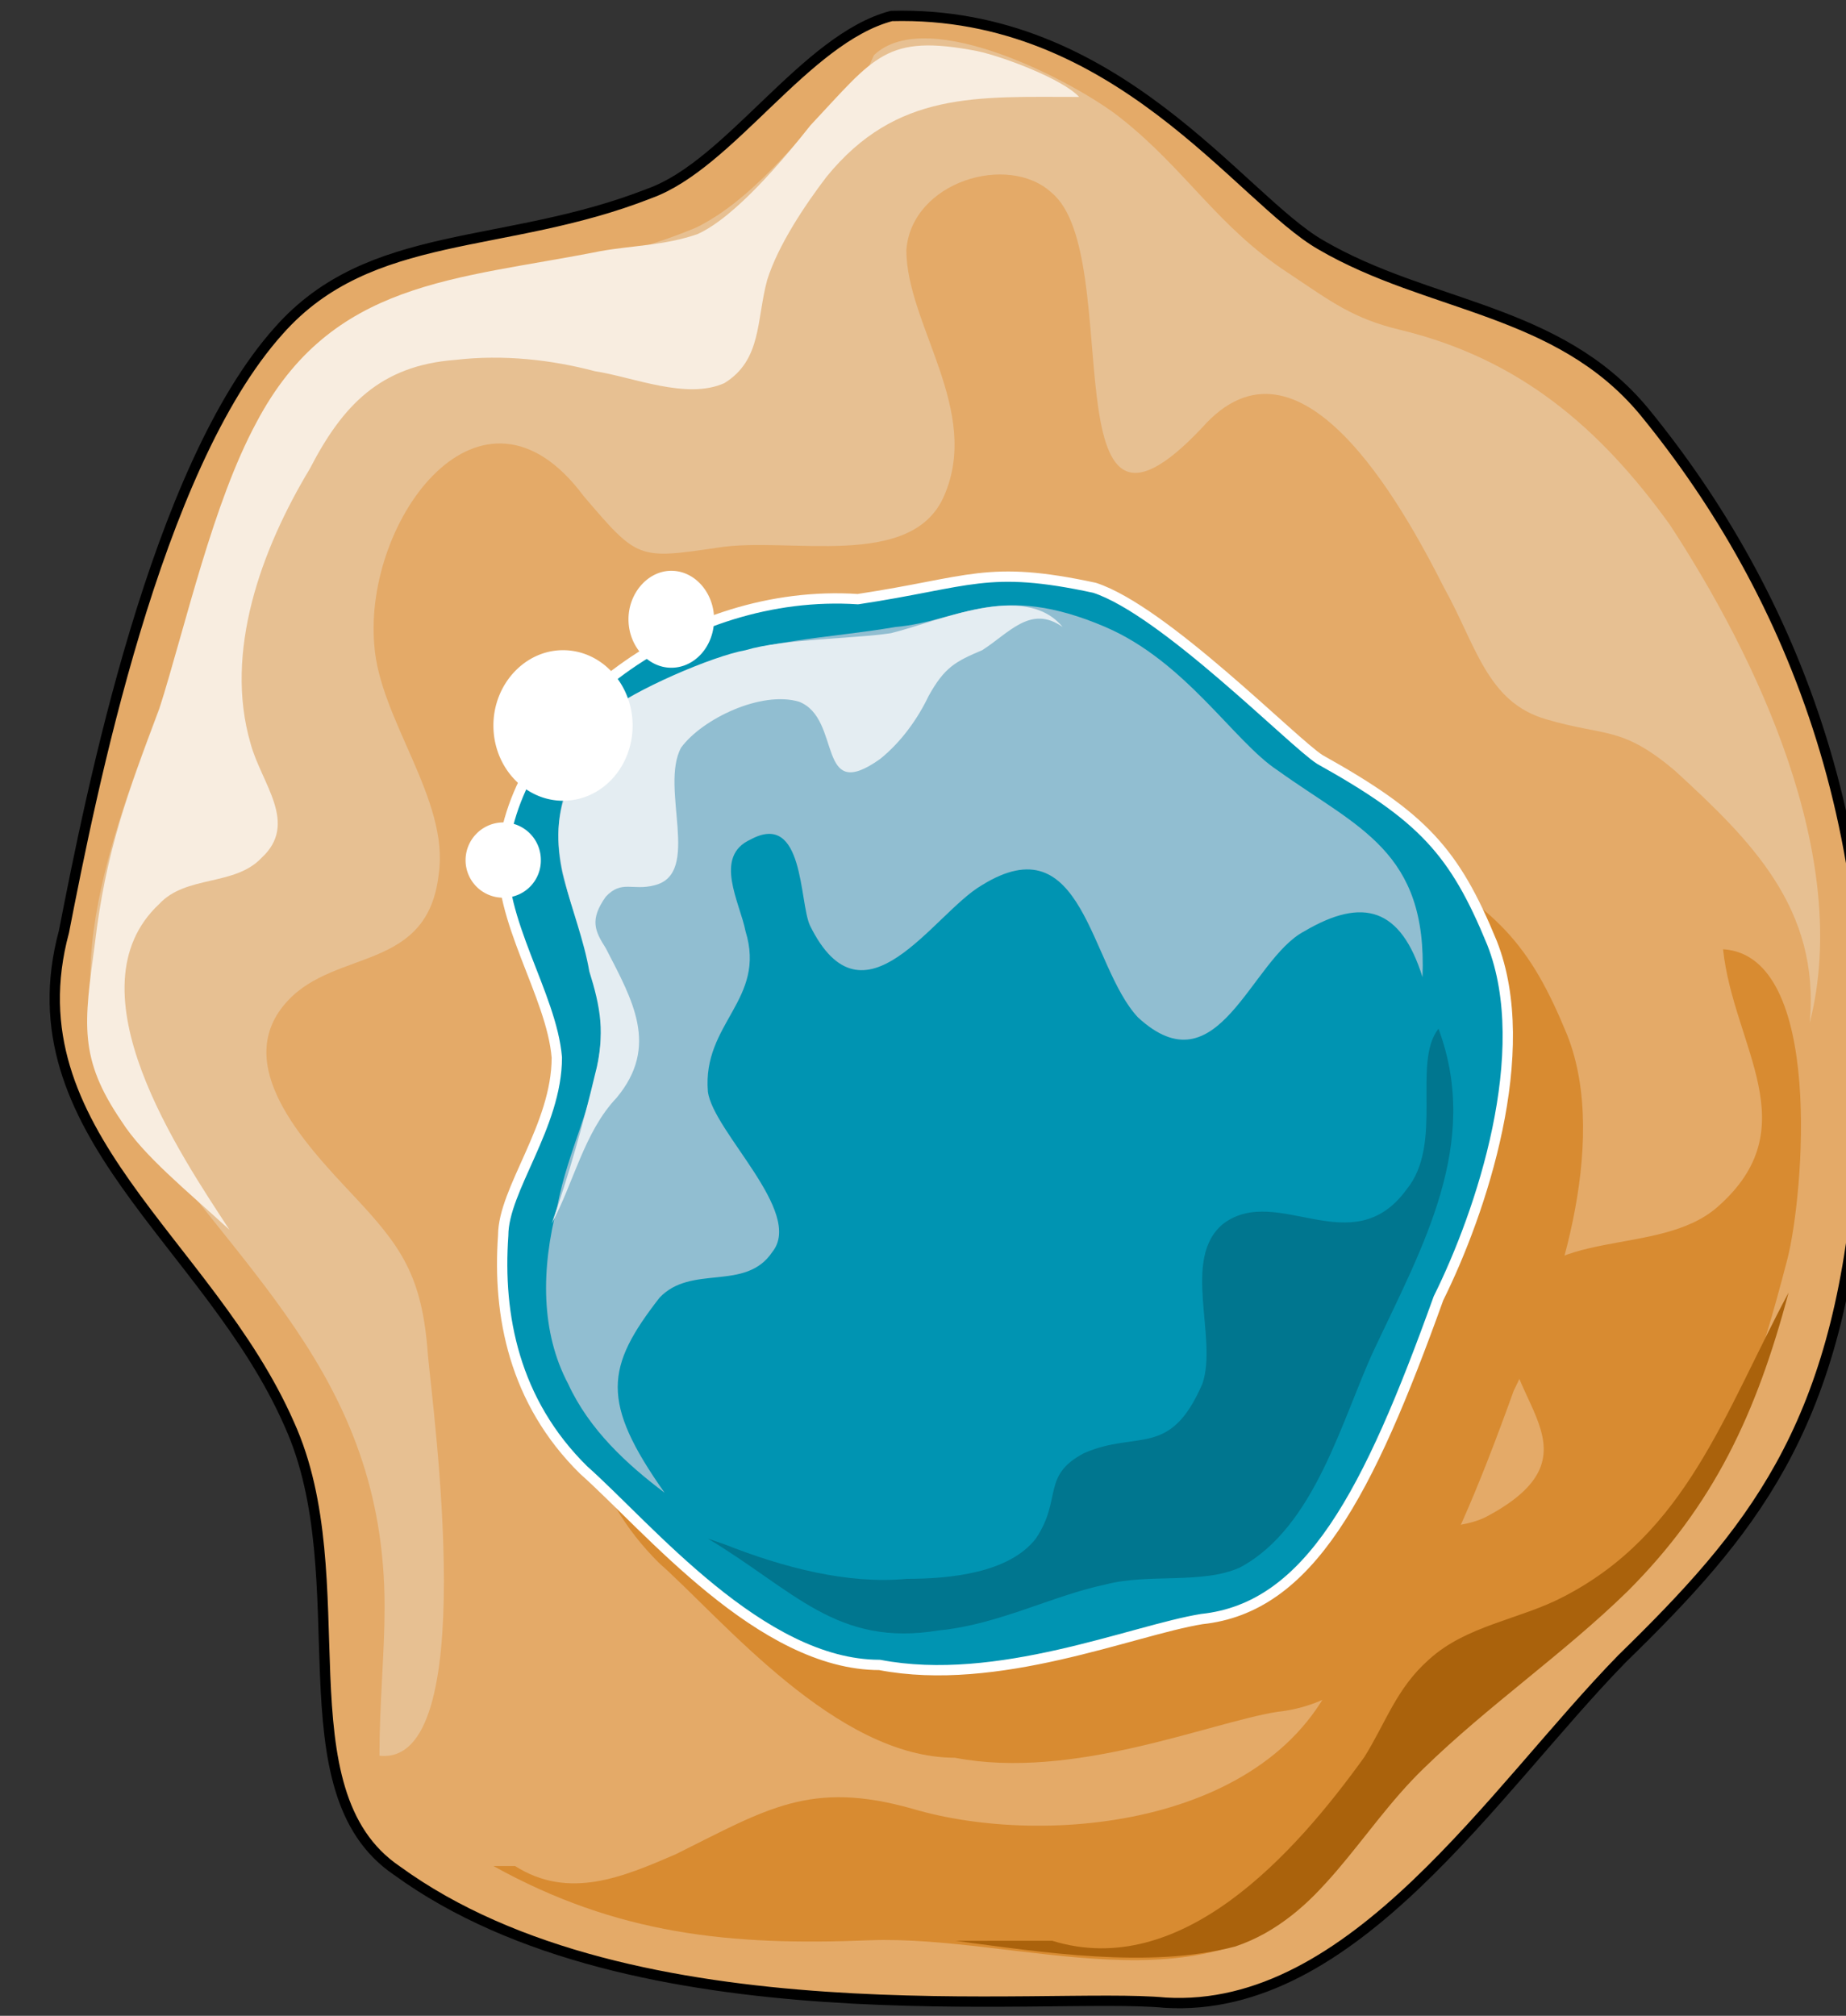 <svg xmlns="http://www.w3.org/2000/svg" version="1.0" viewBox="0 0 143.131 156.283"><rect x="0" y="0" width="143.131" height="156.283" fill="#333333" stroke="none"/><defs><clipPath clipPathUnits="userSpaceOnUse" id="a"><path d="M3.118.16h142.953v156.385H3.118z"/></clipPath></defs><path clip-path="url(#a)" d="M90.345 155.266c14.591.88 25.425-16.43 35.419-26.664 9.994-9.754 16.67-17.75 18.349-37.257 2.878-25.745-5.037-45.293-16.67-59.484-6.676-7.995-16.67-7.995-25.025-12.873C96.182 15.431 86.588.76 69.118 1.24 62.442 3 56.606 12.752 50.37 14.991c-11.273 4.437-21.666 2.638-28.742 10.633-9.594 10.674-14.591 35.979-16.67 46.612-4.197 15.55 11.233 23.986 17.47 38.177 5.436 11.993-.8 28.423 8.354 34.62 18.31 13.311 50.41 9.353 59.564 10.233z" fill="#e4aa68" fill-rule="evenodd" fill-opacity="1" stroke="none"/><path d="M99.02 132.72c8.355-.88 12.912-9.794 18.349-24.905 3.318-6.676 7.475-19.109 4.157-27.544-2.918-7.115-5.396-9.794-13.352-14.231-2.078-1.36-12.072-11.593-17.469-13.352-8.355-1.799-9.594-.44-18.349.88-13.352-.88-26.264 8.914-27.503 19.588-.44 5.316 3.758 11.113 4.157 15.99 0 5.317-4.157 10.234-4.157 13.792-.44 6.236.84 12.872 6.236 18.229 4.997 4.437 13.752 15.11 22.946 15.11 9.155 1.76 19.588-2.678 24.985-3.557z" fill="#d88b31" fill-rule="evenodd" fill-opacity="1" stroke="none"/><path d="M93.184 125.524c8.354-.88 12.912-9.754 18.348-24.865 3.318-6.676 7.476-19.108 4.158-27.543-2.918-7.116-5.397-9.794-13.352-14.232-2.079-1.319-12.073-11.553-17.47-13.312-8.354-1.799-9.594-.44-18.348.88-13.352-.88-26.264 8.874-27.504 19.548-.44 5.317 3.758 11.113 4.158 15.99 0 5.317-4.158 10.234-4.158 13.792-.44 6.196.84 12.872 6.237 18.189 4.997 4.437 13.751 15.11 22.946 15.11 9.154 1.76 19.588-2.678 24.985-3.557z" fill="#0094b2" fill-rule="evenodd" fill-opacity="1" stroke="none"/><path d="M67.36 5.197C63.6 8.275 59.443 14.95 54.006 17.629c-6.236 2.639-13.312 3.518-19.588 5.317-13.352 3.558-16.67 17.31-21.267 29.742-3.318 9.314-9.594 23.066-3.758 32.38 8.755 13.312 20.428 21.308 20.428 39.536 0 3.518-.4 7.516-.4 11.514 7.915.879 4.158-26.624 3.758-31.062-.44-6.196-2.079-8.435-5.837-12.432-3.757-3.998-9.594-10.194-4.997-15.071 3.758-3.998 10.834-2.239 11.673-9.794.84-5.757-4.597-11.993-4.997-17.75-.84-9.753 8.315-22.186 16.23-11.552 4.198 4.917 4.198 4.917 10.434 3.997 5.437-.88 14.991 1.8 17.51-3.997 2.918-6.636-2.919-13.312-2.919-19.069.4-5.317 7.916-7.555 11.274-4.437 5.836 4.877-.44 31.061 11.673 18.189 7.475-8.435 15.39 5.796 18.748 12.432 2.479 4.438 3.318 8.875 7.915 10.194 4.598 1.36 5.837.48 9.994 3.998 5.837 5.357 11.273 10.673 10.434 19.548 3.318-12.872-4.158-28.423-10.833-38.617-5.437-7.555-11.673-12.872-20.868-15.11-3.718-.88-5.397-2.2-8.755-4.438-5.396-3.518-7.915-7.995-12.912-11.953C83.63 6.516 71.957.28 67.76 4.277z" fill="#e7c092" fill-rule="evenodd" fill-opacity="1" stroke="none"/><path d="M17.79 95.342c-3.359-3.078-6.677-5.756-8.356-8.395-3.358-4.917-2.918-7.555-2.078-13.791.839-7.076 2.478-11.513 4.997-18.19 2.078-6.635 4.157-15.95 7.515-22.186 5.836-11.073 15.43-11.073 26.704-13.312 2.478-.44 4.997-.44 7.515-1.319 2.918-1.32 6.636-5.757 8.755-8.435 4.997-5.317 5.836-7.116 12.912-5.756 2.079.44 6.676 2.198 7.915 3.557-7.915 0-14.151-.48-19.588 6.197-1.679 2.198-3.758 5.316-4.597 7.995-.84 3.078-.4 6.196-3.318 7.995-2.918 1.32-7.116-.48-10.034-.92-3.318-.879-7.076-1.319-10.833-.879-5.837.44-8.755 3.558-11.274 8.435-3.757 6.236-6.676 14.191-4.597 21.307.84 3.118 3.758 6.196.84 8.875-2.079 2.198-5.837 1.319-7.915 3.558-7.116 6.636 1.678 19.508 5.436 25.264z" fill="#f8ede0" fill-rule="evenodd" fill-opacity="1" stroke="none"/><path d="M85.708 48.61c-8.315-3.557-11.233-.44-16.27 0-5.397.92-10.394.92-15.39 3.119-7.076 2.678-12.113 8.475-10.434 16.03 1.239 4.877 3.358 7.995 2.918 13.312-.4 4.437-2.479 7.995-3.318 12.432-1.28 4.917-1.28 9.794.84 13.792 1.638 3.558 4.557 6.236 7.475 8.435-4.997-7.076-4.557-9.754-.4-15.111 2.479-2.638 6.676-.44 8.755-3.558 2.478-3.078-4.598-9.314-4.997-12.432-.44-5.317 4.557-7.116 2.918-12.433-.44-2.238-2.519-5.796.4-7.115 4.157-2.24 3.757 4.877 4.597 6.676 4.157 8.434 9.554-.92 13.312-3.119 7.915-4.917 8.355 6.197 12.113 10.234 6.236 5.757 8.714-4.477 12.912-6.676 4.557-2.678 7.475-1.799 9.154 3.558.4-9.794-4.997-11.553-11.233-16.03-3.358-2.199-7.116-8.435-13.352-11.113z" fill="#91bed1" fill-rule="evenodd" fill-opacity="1" stroke="none"/><path d="M54.887 119.288c6.676 3.997 9.994 8.435 17.909 7.115 4.597-.44 8.755-2.678 12.912-3.557 3.358-.88 7.516 0 10.434-1.32 5.836-3.118 7.915-11.553 10.393-16.87 3.758-7.995 8.315-15.99 4.997-24.904-2.078 2.678.44 8.914-2.478 12.472-4.198 5.757-9.994-.48-14.191 2.639-3.318 2.678-.4 8.874-1.64 12.432-2.518 5.796-4.996 3.558-9.154 5.357-3.358 1.759-1.679 3.558-3.758 6.636-2.078 2.678-6.676 3.118-9.994 3.118-4.597.44-9.594-.88-14.151-2.679z" fill="#00768f" fill-rule="evenodd" fill-opacity="1" stroke="none"/><path d="M44.053 61.083c-2.118 4.877.8 9.354 1.64 14.231.839 2.679 1.279 4.877.439 7.996-.84 3.557-2.079 7.995-3.358 11.553 1.68-3.079 2.519-7.116 5.037-9.755 3.318-3.997 1.24-7.555-.84-11.593-.839-1.319-1.279-2.198 0-3.997 1.24-1.32 2.08-.44 3.758-.88 3.718-.88.4-7.555 2.079-10.673 1.639-2.239 6.236-4.437 9.154-3.558 3.358 1.32 1.28 7.995 6.277 4.437 1.639-1.319 2.918-3.118 3.757-4.877 1.24-2.238 2.08-2.678 4.158-3.558 2.079-1.319 3.758-3.557 6.236-1.798-2.918-3.558-9.554-.44-13.312.48-2.918.439-8.355.439-11.273 1.318-2.519.44-8.755 3.119-10.833 4.877z" fill="#e4edf2" fill-rule="evenodd" fill-opacity="1" stroke="none"/><path d="M38.257 144.672c9.594 5.317 18.349 6.197 29.142 5.757 11.673-.44 26.224 5.756 34.979-3.998 4.157-4.877 7.915-10.633 12.472-15.55 4.158-4.438 9.595-6.636 13.752-11.074 5.397-5.796 7.915-14.231 9.994-22.226 1.24-4.877 2.878-23.506-4.997-23.986.8 7.556 6.636 13.792-.44 19.988-4.557 3.998-13.711 1.36-15.79 7.556-2.519 6.676 7.875 11.113-2.079 16.43-2.518 1.319-6.276.44-8.355 2.238-2.918 2.639-1.639 5.757-2.918 8.875-4.557 12.872-22.866 14.631-33.26 11.553-7.915-2.239-11.273 0-18.349 3.518-4.157 1.799-8.315 3.558-12.472.92z" fill="#d88b31" fill-rule="evenodd" fill-opacity="1" stroke="none"/><path d="M74.075 150.469c6.676.88 15.031 2.198 21.707.44 6.636-2.24 9.554-8.915 14.591-13.792 4.997-4.877 10.834-8.875 15.83-13.752 6.676-6.676 9.994-13.791 12.473-23.146-4.997 9.355-7.915 18.669-17.47 23.586-3.357 1.759-7.515 2.199-10.433 4.877-2.519 2.239-3.318 4.877-4.997 7.555-5.437 7.556-14.192 17.31-24.185 14.232z" fill="#aa620c" fill-rule="evenodd" fill-opacity="1" stroke="none"/><path clip-path="url(#a)" d="M90.345 155.266c14.591.88 25.425-16.43 35.419-26.664 9.994-9.754 16.67-17.75 18.349-37.257 2.878-25.745-5.037-45.293-16.67-59.484-6.676-7.995-16.67-7.995-25.025-12.873C96.182 15.431 86.588.76 69.118 1.24 62.442 3 56.606 12.752 50.37 14.991c-11.273 4.437-21.666 2.638-28.742 10.633-9.594 10.674-14.591 35.979-16.67 46.612-4.197 15.55 11.233 23.986 17.47 38.177 5.436 11.993-.8 28.423 8.354 34.62 18.31 13.311 50.41 9.353 59.564 10.233" fill="none" stroke="#000" stroke-width=".8px" stroke-linecap="round" stroke-linejoin="round" stroke-miterlimit="4" stroke-dasharray="none" stroke-opacity="1"/><path d="M93.184 125.524c8.354-.88 12.912-9.754 18.348-24.865 3.318-6.676 7.476-19.108 4.158-27.543-2.918-7.116-5.397-9.794-13.352-14.232-2.079-1.319-12.073-11.553-17.47-13.312-8.354-1.799-9.594-.44-18.348.88-13.352-.88-26.264 8.874-27.504 19.548-.44 5.317 3.758 11.113 4.158 15.99 0 5.317-4.158 10.234-4.158 13.792-.44 6.196.84 12.872 6.237 18.189 4.997 4.437 13.751 15.11 22.946 15.11 9.154 1.76 19.588-2.678 24.985-3.557" fill="none" stroke="#fff" stroke-width=".8px" stroke-linecap="round" stroke-linejoin="round" stroke-miterlimit="4" stroke-dasharray="none" stroke-opacity="1"/><path d="M38.257 56.246c0-3.198 2.438-5.837 5.397-5.837 2.998 0 5.396 2.639 5.396 5.837 0 3.238-2.398 5.836-5.396 5.836-2.959 0-5.397-2.598-5.397-5.836zM48.73 48.01c0-2.038 1.52-3.757 3.318-3.757 1.84 0 3.318 1.72 3.318 3.758 0 2.079-1.479 3.758-3.318 3.758-1.798 0-3.318-1.68-3.318-3.758zM36.098 66.68a2.935 2.935 0 0 1 2.918-2.919 2.909 2.909 0 0 1 2.919 2.919 2.884 2.884 0 0 1-2.919 2.918 2.909 2.909 0 0 1-2.918-2.918z" fill="#fff" fill-rule="evenodd" fill-opacity="1" stroke="none"/></svg>